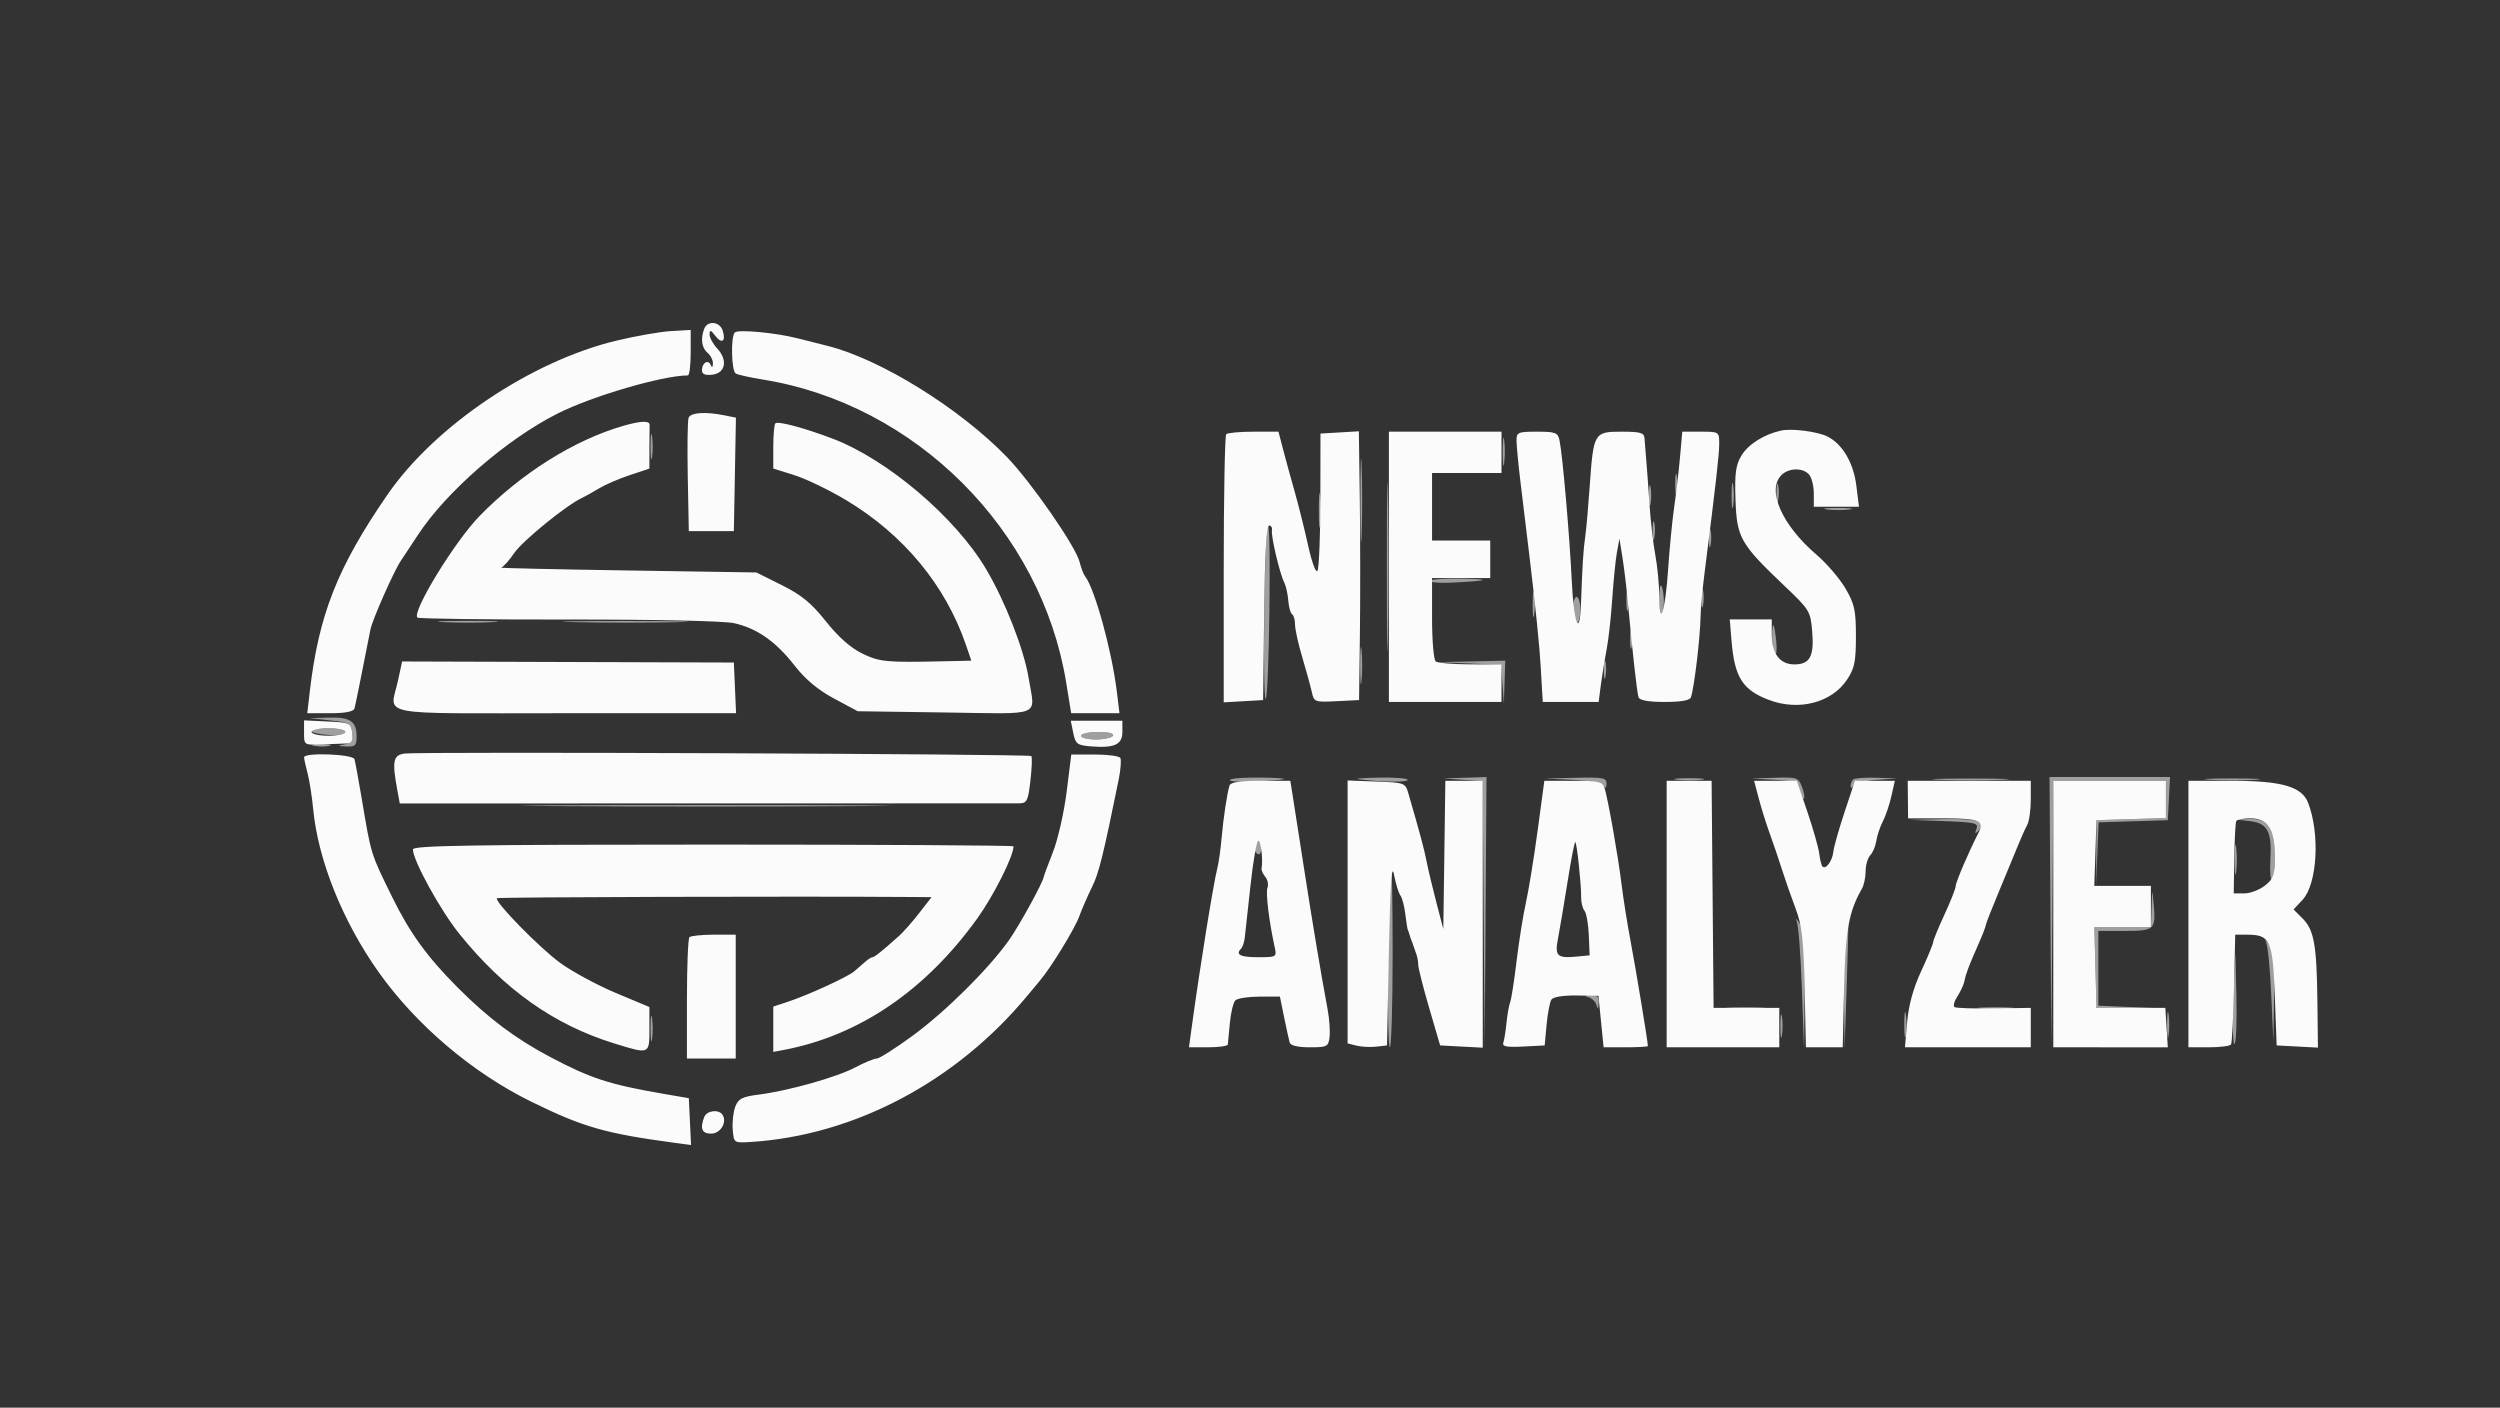 <svg xmlns="http://www.w3.org/2000/svg" width="666" height="375" viewBox="0 0 666 375" version="1.1"><rect x="0" y="0" width="666" height="375" fill="#333333" stroke="none"/><path d="M 173.300 119 C 173.300 122.025, 173.487 123.263, 173.716 121.750 C 173.945 120.237, 173.945 117.763, 173.716 116.250 C 173.487 114.737, 173.300 115.975, 173.300 119 M 369.452 151 C 369.452 171.075, 369.585 179.288, 369.749 169.250 C 369.912 159.213, 369.912 142.788, 369.749 132.750 C 369.585 122.713, 369.452 130.925, 369.452 151 M 400.310 120.500 C 400.315 123.800, 400.502 125.029, 400.725 123.232 C 400.947 121.435, 400.943 118.735, 400.715 117.232 C 400.486 115.729, 400.304 117.200, 400.310 120.500 M 362.413 133.500 C 362.414 143.400, 362.564 147.315, 362.746 142.199 C 362.928 137.084, 362.927 128.984, 362.744 124.199 C 362.561 119.415, 362.412 123.600, 362.413 133.500 M 446.272 129 C 446.272 131.475, 446.467 132.488, 446.706 131.250 C 446.944 130.012, 446.944 127.987, 446.706 126.750 C 446.467 125.513, 446.272 126.525, 446.272 129 M 461.300 132 C 461.300 135.025, 461.487 136.262, 461.716 134.750 C 461.945 133.238, 461.945 130.762, 461.716 129.250 C 461.487 127.737, 461.300 128.975, 461.300 132 M 439.272 132 C 439.272 134.475, 439.467 135.488, 439.706 134.250 C 439.944 133.012, 439.944 130.988, 439.706 129.750 C 439.467 128.512, 439.272 129.525, 439.272 132 M 473.252 131.500 C 473.263 133.700, 473.468 134.482, 473.707 133.238 C 473.946 131.994, 473.937 130.194, 473.687 129.238 C 473.437 128.282, 473.241 129.300, 473.252 131.500 M 351.336 136 C 351.336 140.125, 351.513 141.813, 351.728 139.750 C 351.944 137.688, 351.944 134.313, 351.728 132.250 C 351.513 130.188, 351.336 131.875, 351.336 136 M 486.768 135.725 C 488.565 135.947, 491.265 135.943, 492.768 135.715 C 494.271 135.486, 492.800 135.304, 489.500 135.310 C 486.200 135.315, 484.971 135.502, 486.768 135.725 M 440.252 141.500 C 440.263 143.700, 440.468 144.482, 440.707 143.238 C 440.946 141.994, 440.937 140.194, 440.687 139.238 C 440.437 138.282, 440.241 139.300, 440.252 141.500 M 336.785 163.452 C 336.628 176.350, 336.807 186.588, 337.183 186.202 C 338.102 185.256, 338.692 139.998, 337.785 139.999 C 337.392 140, 336.942 150.553, 336.785 163.452 M 455.252 143.500 C 455.263 145.700, 455.468 146.482, 455.707 145.238 C 455.946 143.994, 455.937 142.194, 455.687 141.238 C 455.437 140.282, 455.241 141.300, 455.252 143.500 M 380.999 154.750 C 380.998 155.162, 383.585 155.373, 386.749 155.217 C 396.783 154.724, 397.767 154.305, 389.250 154.150 C 384.712 154.067, 380.999 154.338, 380.999 154.750 M 408.300 161 C 408.300 164.025, 408.487 165.262, 408.716 163.750 C 408.945 162.238, 408.945 159.762, 408.716 158.250 C 408.487 156.738, 408.300 157.975, 408.300 161 M 433.272 160 C 433.272 162.475, 433.467 163.488, 433.706 162.250 C 433.944 161.012, 433.944 158.988, 433.706 157.750 C 433.467 156.512, 433.272 157.525, 433.272 160 M 442.015 160.250 C 442.024 162.799, 442.354 163.990, 442.839 163.227 C 443.599 162.028, 443.222 156, 442.387 156 C 442.174 156, 442.007 157.912, 442.015 160.250 M 453.252 159.500 C 453.263 161.700, 453.468 162.482, 453.707 161.238 C 453.946 159.994, 453.937 158.194, 453.687 157.238 C 453.437 156.282, 453.241 157.300, 453.252 159.500 M 419 162.500 C 419 164.425, 419.450 166, 420 166 C 420.550 166, 421 164.425, 421 162.500 C 421 160.575, 420.550 159, 420 159 C 419.450 159, 419 160.575, 419 162.500 M 118.292 165.742 C 122.027 165.935, 127.877 165.934, 131.292 165.739 C 134.706 165.545, 131.650 165.387, 124.500 165.389 C 117.350 165.390, 114.556 165.550, 118.292 165.742 M 153.310 165.748 C 160.905 165.918, 173.055 165.918, 180.310 165.747 C 187.564 165.576, 181.350 165.437, 166.500 165.438 C 151.650 165.438, 145.714 165.578, 153.310 165.748 M 472.079 169.691 C 472.036 171.996, 472.356 174.102, 472.791 174.371 C 473.226 174.640, 473.418 173.204, 473.219 171.180 C 472.672 165.646, 472.168 164.987, 472.079 169.691 M 434.252 170.500 C 434.263 172.700, 434.468 173.482, 434.707 172.238 C 434.946 170.994, 434.937 169.194, 434.687 168.238 C 434.437 167.282, 434.241 168.300, 434.252 170.500 M 362.343 177.500 C 362.346 181.900, 362.522 183.576, 362.733 181.224 C 362.945 178.872, 362.942 175.272, 362.727 173.224 C 362.512 171.176, 362.339 173.100, 362.343 177.500 M 427.252 178.500 C 427.263 180.700, 427.468 181.482, 427.707 180.238 C 427.946 178.994, 427.937 177.194, 427.687 176.238 C 427.437 175.282, 427.241 176.300, 427.252 178.500 M 391.199 176.744 L 399.898 177.076 400.264 182.288 L 400.630 187.500 400.815 181.750 L 401 176 391.750 176.206 L 382.500 176.411 391.199 176.744 M 88 191.913 C 93.043 192.451, 93.526 192.722, 93.809 195.173 C 94.054 197.292, 93.640 197.937, 91.809 198.287 C 89.757 198.679, 89.806 198.743, 92.250 198.864 C 94.628 198.982, 95 198.621, 95 196.200 C 95 192.149, 93.269 190.978, 87.550 191.163 L 82.500 191.326 88 191.913 M 83.001 194.750 C 83.001 195.162, 85.026 195.631, 87.501 195.790 C 90.135 195.960, 92 195.649, 92 195.040 C 92 194.468, 89.975 194, 87.500 194 C 85.025 194, 83 194.338, 83.001 194.750 M 288 196 C 288 196.550, 289.773 197, 291.941 197 C 294.109 197, 296.160 196.550, 296.500 196 C 296.878 195.389, 295.344 195, 292.559 195 C 290.052 195, 288 195.450, 288 196 M 83.762 198.707 C 85.006 198.946, 86.806 198.937, 87.762 198.687 C 88.718 198.437, 87.700 198.241, 85.500 198.252 C 83.300 198.263, 82.518 198.468, 83.762 198.707 M 327.652 207.750 C 327.395 208.162, 329.956 208.374, 333.343 208.220 C 343.695 207.750, 344.921 207.307, 336.309 207.150 C 331.804 207.067, 327.908 207.338, 327.652 207.750 M 362 207.614 C 367.982 208.366, 375.001 208.440, 375.001 207.750 C 375 207.338, 371.512 207.067, 367.250 207.150 C 362.988 207.232, 360.625 207.441, 362 207.614 M 389.737 207.737 L 394.975 208.104 395.250 243.802 L 395.526 279.500 395.763 243.250 L 396 207 390.250 207.185 L 384.500 207.370 389.737 207.737 M 418.971 207.747 C 423.337 207.951, 426.759 208.596, 427.206 209.298 C 427.725 210.116, 427.974 209.941, 427.985 208.750 C 427.998 207.208, 427.021 207.024, 419.750 207.199 L 411.500 207.397 418.971 207.747 M 446.750 207.723 C 448.538 207.945, 451.462 207.945, 453.250 207.723 C 455.038 207.502, 453.575 207.320, 450 207.320 C 446.425 207.320, 444.962 207.502, 446.750 207.723 M 472.653 207.738 C 478.300 208.061, 478.859 208.302, 479.452 210.663 C 479.807 212.078, 480.313 213.020, 480.577 212.757 C 480.840 212.493, 480.605 211.090, 480.053 209.639 C 479.103 207.142, 478.713 207.010, 472.775 207.193 L 466.500 207.385 472.653 207.738 M 493.667 207.667 C 493.300 208.033, 493.007 208.821, 493.015 209.417 C 493.025 210.104, 493.307 210.065, 493.787 209.310 C 494.203 208.656, 497.009 207.952, 500.022 207.745 L 505.500 207.370 499.917 207.185 C 496.846 207.083, 494.033 207.300, 493.667 207.667 M 516.750 207.744 C 521.288 207.929, 528.712 207.929, 533.250 207.744 C 537.788 207.559, 534.075 207.407, 525 207.407 C 515.925 207.407, 512.212 207.559, 516.750 207.744 M 546.237 243.250 L 546.474 279.500 546.750 243.750 L 547.025 208 562.013 208 L 577 208 577 212.962 L 577 217.925 567.750 218.212 L 558.500 218.500 558.438 227.253 L 558.376 236.005 558.726 227.540 L 559.077 219.074 568.288 218.787 L 577.500 218.500 577.800 212.750 L 578.100 207 562.050 207 L 546 207 546.237 243.250 M 588.789 207.741 C 592.248 207.937, 597.648 207.936, 600.789 207.738 C 603.930 207.540, 601.100 207.380, 594.500 207.382 C 587.900 207.384, 585.330 207.546, 588.789 207.741 M 148.250 214.750 C 170.112 214.900, 205.887 214.900, 227.750 214.750 C 249.612 214.599, 231.725 214.476, 188 214.476 C 144.275 214.476, 126.387 214.599, 148.250 214.750 M 517.842 218.746 C 526.173 219.042, 527.114 219.263, 526.533 220.789 C 526.036 222.093, 526.160 222.224, 527.054 221.337 C 529.525 218.885, 526.877 218, 517.691 218.208 L 508.500 218.415 517.842 218.746 M 599.247 218.728 C 604.041 219.230, 605.266 221.482, 604.834 228.999 C 604.650 232.198, 604.837 234.605, 605.250 234.348 C 605.663 234.092, 606 231.309, 606 228.163 C 606 220.618, 604.177 217.941, 599.193 218.168 L 595.500 218.336 599.247 218.728 M 595.320 229 C 595.320 232.575, 595.502 234.037, 595.723 232.250 C 595.945 230.463, 595.945 227.537, 595.723 225.750 C 595.502 223.963, 595.320 225.425, 595.320 229 M 334 225.441 C 334 226.234, 334.450 227.160, 335 227.500 C 335.550 227.840, 336 227.191, 336 226.059 C 336 224.927, 335.550 224, 335 224 C 334.450 224, 334 224.648, 334 225.441 M 369.783 254.001 C 369.628 267.751, 369.837 279.001, 370.250 279.001 C 370.663 279, 371 267.750, 371 254 C 371 240.250, 370.790 229, 370.533 229 C 370.277 229, 369.939 240.250, 369.783 254.001 M 573.175 241.750 L 573 247 565.466 247 L 557.932 247 558.216 257.750 L 558.500 268.500 567.500 268.566 L 576.500 268.631 567.750 268.277 L 559 267.922 559 257.961 L 559 248 566.031 248 C 573.975 248, 574.343 247.660, 573.738 240.864 C 573.354 236.550, 573.347 236.560, 573.175 241.750 M 478.664 245.500 C 479.106 246.600, 479.721 254.700, 480.032 263.500 L 480.597 279.500 480.763 264 C 480.896 251.608, 480.622 247.999, 479.395 246 C 478.537 244.600, 478.215 244.380, 478.664 245.500 M 491.624 247.539 C 491.281 248.432, 491.091 255.989, 491.201 264.332 L 491.403 279.500 491.951 263 C 492.253 253.925, 492.443 246.368, 492.374 246.207 C 492.304 246.046, 491.966 246.645, 491.624 247.539 M 603.676 251 C 604.129 251.825, 604.751 258.125, 605.059 265 L 605.618 277.500 605.809 265.441 C 605.962 255.753, 605.691 253.001, 604.426 251.441 C 603.560 250.374, 603.223 250.175, 603.676 251 M 594.995 266.204 C 594.723 273.191, 594.852 278.553, 595.283 278.120 C 595.714 277.688, 595.937 271.971, 595.779 265.417 L 595.491 253.500 594.995 266.204 M 423.189 265.677 C 424.117 265.923, 425.077 266.883, 425.323 267.811 C 425.638 269.008, 425.802 268.844, 425.884 267.250 C 425.973 265.518, 425.482 265.027, 423.750 265.116 C 422.156 265.198, 421.992 265.362, 423.189 265.677 M 460.750 268.732 C 463.087 268.943, 466.913 268.943, 469.250 268.732 C 471.587 268.522, 469.675 268.349, 465 268.349 C 460.325 268.349, 458.413 268.522, 460.750 268.732 M 507.300 273 C 507.300 276.025, 507.487 277.262, 507.716 275.750 C 507.945 274.238, 507.945 271.762, 507.716 270.250 C 507.487 268.738, 507.300 269.975, 507.300 273 M 527.776 268.733 C 530.128 268.945, 533.728 268.942, 535.776 268.727 C 537.824 268.512, 535.900 268.339, 531.500 268.343 C 527.100 268.346, 525.424 268.522, 527.776 268.733 M 577.300 273 C 577.300 276.025, 577.487 277.262, 577.716 275.750 C 577.945 274.238, 577.945 271.762, 577.716 270.250 C 577.487 268.738, 577.300 269.975, 577.300 273 M 173.300 274 C 173.300 277.025, 173.487 278.262, 173.716 276.750 C 173.945 275.238, 173.945 272.762, 173.716 271.250 C 173.487 269.738, 173.300 270.975, 173.300 274 M 474.286 273.500 C 474.294 276.250, 474.488 277.256, 474.718 275.736 C 474.947 274.216, 474.941 271.966, 474.704 270.736 C 474.467 269.506, 474.279 270.750, 474.286 273.500" stroke="none" fill="#9f9f9f" fill-rule="evenodd"/><path d="M 187.607 87.582 C 186.585 90.245, 186.926 92.694, 188.500 94 C 189.325 94.685, 189.964 95.977, 189.921 96.872 C 189.870 97.918, 189.661 98.051, 189.336 97.244 C 188.689 95.641, 187 96.640, 187 98.625 C 187 99.680, 187.826 100.038, 189.750 99.816 C 193.279 99.410, 193.937 95.922, 191.066 92.840 C 189.930 91.621, 189.014 89.920, 189.032 89.061 C 189.057 87.806, 189.349 87.877, 190.521 89.427 C 192.275 91.745, 193.439 90.959, 192.524 88.075 C 191.749 85.634, 188.480 85.306, 187.607 87.582 M 164.193 90.752 C 141.455 96.212, 115.864 113.429, 103.229 131.768 C 89.890 151.131, 84.899 163.781, 82.523 184.250 L 81.856 190 87.959 190 C 91.985 190, 94.184 189.574, 94.420 188.750 C 94.724 187.686, 95.841 182.172, 98.696 167.653 C 99.200 165.086, 104.949 152.099, 106.767 149.419 C 107.170 148.824, 109.252 145.674, 111.394 142.419 C 118.955 130.926, 134.974 117.011, 148.500 110.188 C 157.749 105.521, 176.393 100.059, 183.250 100.006 C 183.662 100.003, 184 97.277, 184 93.950 L 184 87.899 178.786 88.200 C 175.918 88.365, 169.351 89.513, 164.193 90.752 M 195.750 88.572 C 194.639 89.700, 194.840 98.783, 195.992 99.495 C 196.538 99.833, 199.790 100.560, 203.218 101.112 C 243.903 107.665, 277.433 141.187, 284.049 181.925 L 285.360 190 291.795 190 L 298.230 190 297.527 184.250 C 296.192 173.333, 291.650 156.838, 289.063 153.512 C 288.630 152.955, 287.980 151.260, 287.618 149.745 C 286.639 145.648, 274.648 128.343, 268.165 121.670 C 255.558 108.694, 234.527 95.671, 220.500 92.153 C 218.300 91.601, 214.700 90.692, 212.500 90.132 C 206.584 88.627, 196.611 87.698, 195.750 88.572 M 183.440 111.296 C 183.166 112.009, 183.068 119.096, 183.221 127.046 L 183.500 141.500 189.500 141.500 L 195.500 141.500 195.775 126.380 L 196.051 111.260 192.900 110.630 C 187.865 109.623, 183.977 109.897, 183.440 111.296 M 166 113.456 C 152.980 117.217, 138.804 126.121, 127.721 137.500 C 121.130 144.267, 109.670 163.003, 111.191 164.524 C 111.503 164.837, 129.598 165.072, 151.402 165.047 C 174.705 165.020, 192.908 165.419, 195.565 166.015 C 201.681 167.385, 206.676 170.889, 211.698 177.331 C 214.567 181.011, 217.892 183.787, 222.198 186.095 L 228.500 189.473 251.750 189.803 C 278.190 190.178, 275.754 191.178, 274.032 180.659 C 272.768 172.940, 267.778 160.169, 262.654 151.539 C 254.473 137.760, 236.377 122.390, 221.817 116.855 C 214.359 114.020, 207.223 112.111, 206.560 112.773 C 206.252 113.081, 206 115.916, 206 119.074 L 206 124.814 211.643 126.589 C 214.747 127.565, 220.934 130.552, 225.393 133.226 C 240.702 142.407, 251.850 155.864, 257.306 171.750 L 258.766 176 251.133 176.172 C 236.065 176.511, 234.343 176.344, 229.688 174.091 C 226.635 172.613, 223.335 169.691, 220.035 165.544 C 216.140 160.649, 213.513 158.490, 208.260 155.871 L 201.500 152.500 167 151.969 C 148.025 151.676, 132.950 151.336, 133.500 151.212 C 134.050 151.088, 135.625 149.335, 137 147.316 C 139.207 144.075, 150.937 134.531, 155 132.670 C 155.825 132.292, 157.850 131.159, 159.500 130.153 C 161.150 129.147, 164.863 127.540, 167.750 126.581 L 173 124.839 173 119.420 C 173 116.439, 173.024 113.662, 173.053 113.250 C 173.140 112.012, 170.759 112.082, 166 113.456 M 474.500 114.700 C 470.001 115.681, 465.769 118.332, 463.964 121.299 C 462.391 123.886, 462.101 125.997, 462.338 133.134 C 462.672 143.234, 463.622 144.904, 475.383 156.079 C 482.108 162.469, 482.321 162.821, 482.777 168.327 C 483.318 174.846, 482.139 177, 478.033 177 C 474.204 177, 472 174.140, 472 169.171 L 472 165 466.401 165 L 460.803 165 461.283 170.750 C 462.093 180.446, 464.211 183.789, 471.235 186.460 C 479.174 189.478, 487.955 187.209, 492.035 181.084 C 494.054 178.052, 494.421 176.269, 494.418 169.500 C 494.415 162.535, 494.050 160.881, 491.602 156.715 C 490.055 154.083, 486.572 150.033, 483.860 147.715 C 474.699 139.881, 470.597 130.545, 474.571 126.571 C 476.550 124.593, 480.375 124.542, 481.978 126.473 C 482.650 127.283, 483.200 129.533, 483.200 131.473 L 483.200 135 489.215 135 L 495.230 135 494.519 129.307 C 493.760 123.233, 490.770 118.199, 486.767 116.256 C 484.067 114.946, 477.305 114.088, 474.500 114.700 M 326.667 115.667 C 326.300 116.033, 326 132.257, 326 151.719 L 326 187.105 331.250 186.802 L 336.500 186.500 336.768 163.250 C 336.942 148.207, 337.399 140, 338.062 140 C 338.626 140, 338.977 140.563, 338.842 141.250 C 338.548 142.749, 340.917 152.825, 342.108 155.139 C 342.572 156.040, 343.061 158.212, 343.194 159.965 C 343.328 161.718, 343.789 163.369, 344.219 163.635 C 344.648 163.901, 345 165.141, 345 166.391 C 345 167.641, 345.864 171.551, 346.920 175.082 C 347.976 178.612, 349.115 182.759, 349.451 184.297 C 350.047 187.025, 350.210 187.086, 356.059 186.797 L 362.056 186.500 362.278 169 C 362.400 159.375, 362.387 143.264, 362.250 133.198 L 362 114.895 356.887 115.198 L 351.774 115.500 351.747 133.168 C 351.732 142.885, 351.384 151.379, 350.974 152.042 C 350.552 152.726, 349.478 149.839, 348.494 145.374 C 347.540 141.043, 345.927 134.575, 344.909 131 C 343.891 127.425, 342.502 122.362, 341.822 119.750 L 340.585 115 333.959 115 C 330.315 115, 327.033 115.300, 326.667 115.667 M 370 151 L 370 187 385 187 L 400 187 400 182 L 400 177 391.750 176.985 C 387.212 176.976, 383.050 176.639, 382.500 176.235 C 381.941 175.824, 381.500 170.760, 381.500 164.750 L 381.500 154 389.250 154 L 397 154 397 149 L 397 144 389.250 144 L 381.500 144 381.500 135 L 381.500 126.001 390.750 126 L 400 126 400 120.500 L 400 115 385 115 L 370 115 370 151 M 404 117.341 C 404 118.629, 404.458 123.466, 405.017 128.091 C 405.576 132.716, 406.686 141.900, 407.484 148.500 C 409.025 161.249, 410.177 172.568, 410.437 177.500 C 410.524 179.150, 410.686 181.963, 410.797 183.750 L 411 187 418.439 187 L 425.877 187 426.496 182.250 C 426.836 179.637, 427.515 175.475, 428.005 173 C 428.495 170.525, 429.170 164.450, 429.505 159.500 C 429.840 154.550, 430.409 148.925, 430.771 147 L 431.428 143.500 432.220 148.500 C 432.655 151.250, 433.262 156.200, 433.569 159.500 C 434.911 173.928, 436.104 184.593, 436.505 185.750 C 436.792 186.579, 439.147 187, 443.500 187 C 447.866 187, 450.199 186.582, 450.471 185.750 C 451.383 182.957, 452.947 169.711, 453.040 164 C 453.071 162.075, 453.524 157.125, 454.047 153 C 457.177 128.300, 458 121.050, 458 118.194 C 458 115.035, 457.946 115, 453.080 115 L 448.159 115 447.560 121.750 C 447.230 125.463, 446.535 131.425, 446.015 135 C 445.495 138.575, 444.769 146, 444.402 151.500 C 443.645 162.837, 442.078 167.718, 442.030 158.886 C 442.014 155.799, 441.540 150.849, 440.978 147.886 C 440.416 144.924, 439.705 138.675, 439.399 134 C 439.093 129.325, 438.695 123.925, 438.515 122 C 438.334 120.075, 438.145 117.713, 438.093 116.750 C 438.015 115.287, 437.011 115, 431.975 115 C 424.649 115, 424.494 115.266, 423.499 129.564 C 423.118 135.029, 422.579 141.075, 422.300 143 C 421.798 146.465, 421.539 150.580, 421.183 160.750 C 420.855 170.150, 419.265 166.283, 418.717 154.750 C 418.145 142.740, 416.247 120.971, 415.446 117.250 C 415.016 115.249, 414.355 115, 409.481 115 C 404.401 115, 404 115.171, 404 117.341 M 106.060 181.157 C 103.945 191.019, 98.817 190, 150.546 190 L 196.091 190 195.796 183.250 L 195.500 176.500 151.310 176.358 L 107.120 176.215 106.060 181.157 M 80.999 195.202 C 80.998 198.496, 81.004 198.500, 85.749 198.314 C 88.362 198.211, 91.317 198.099, 92.316 198.064 C 93.697 198.015, 94.057 197.340, 93.816 195.250 C 93.513 192.614, 93.240 192.488, 87.250 192.202 L 81 191.905 80.999 195.202 M 285.912 195.250 C 286.503 198.164, 286.971 198.533, 290.440 198.820 C 296.870 199.351, 299 198.396, 299 194.981 L 299 192 292.126 192 L 285.253 192 285.912 195.250 M 83 195 C 83 195.550, 85.025 196, 87.500 196 C 89.975 196, 92 195.550, 92 195 C 92 194.450, 89.975 194, 87.500 194 C 85.025 194, 83 194.450, 83 195 M 288 196 C 288 196.550, 289.773 197, 291.941 197 C 294.109 197, 296.160 196.550, 296.500 196 C 296.878 195.389, 295.344 195, 292.559 195 C 290.052 195, 288 195.450, 288 196 M 107.750 200.748 C 104.748 201.168, 104.426 202.747, 105.808 210.271 L 106.500 214.042 187.750 214.030 C 232.438 214.023, 270.081 214.014, 271.402 214.009 C 273.595 214.001, 273.865 213.472, 274.507 207.939 C 274.894 204.605, 275.001 201.668, 274.746 201.412 C 274.182 200.849, 111.650 200.202, 107.750 200.748 M 81.006 201.750 C 81.009 202.162, 81.427 204.075, 81.935 206 C 82.443 207.925, 83.115 212.200, 83.428 215.500 C 84.719 229.120, 91.279 245.465, 100.886 259 C 110.870 273.066, 125.871 285.800, 141.500 293.475 C 155.361 300.282, 161.169 301.948, 179.798 304.460 L 184.096 305.039 183.798 298.798 L 183.500 292.557 176.500 291.350 C 162.313 288.903, 157.269 287.255, 146.500 281.549 C 137.314 276.683, 129.987 271.177, 121.936 263.092 C 113.777 254.899, 109.167 248.528, 104.464 238.948 C 98.691 227.186, 98.914 227.908, 96.320 212.500 C 95.486 207.550, 94.638 202.938, 94.434 202.250 C 94.029 200.886, 80.996 200.401, 81.006 201.750 M 284.158 210.911 C 283.477 216.363, 281.843 223.574, 280.525 226.937 C 279.207 230.299, 278.105 233.267, 278.076 233.531 C 277.916 234.980, 271.510 246.649, 268.735 250.544 C 263.266 258.222, 251.915 269.472, 243.163 275.888 C 238.578 279.250, 234.258 282, 233.562 282 C 232.867 282, 230.318 283.049, 227.899 284.330 C 222.926 286.964, 210.146 290.574, 202.172 291.595 C 197.685 292.171, 196.692 292.681, 195.874 294.833 C 195.339 296.238, 195.037 298.987, 195.201 300.944 C 195.500 304.496, 195.505 304.500, 200 304.218 C 227.691 302.484, 254.916 288.036, 273.902 265 C 275.036 263.625, 276.451 261.925, 277.047 261.222 C 279.977 257.768, 286.270 247.502, 287.474 244.211 C 288.221 242.170, 289.767 238.617, 290.908 236.315 C 292.737 232.628, 293.874 228.046, 298.022 207.660 C 298.563 204.998, 298.753 202.410, 298.444 201.910 C 298.135 201.409, 295.072 201, 291.638 201 L 285.395 201 284.158 210.911 M 327.547 209.250 C 326.886 211.364, 325.905 217.884, 325.430 223.322 C 325.181 226.170, 324.697 229.625, 324.356 231 C 323.206 235.623, 319.686 257.444, 317.459 273.750 L 316.742 279 321.871 279 C 324.692 279, 327.040 278.663, 327.088 278.250 C 327.136 277.837, 327.385 275.250, 327.640 272.500 C 327.895 269.750, 328.554 267.050, 329.103 266.500 C 329.653 265.950, 332.547 265.500, 335.535 265.500 L 340.968 265.500 342.091 271 C 342.709 274.025, 343.377 277.063, 343.576 277.750 C 343.802 278.534, 345.790 279, 348.902 279 C 353.573 279, 353.887 278.837, 354.194 276.250 C 354.374 274.738, 354.149 271.475, 353.693 269 C 351.677 258.044, 349.723 246.367, 347.419 231.500 C 346.055 222.700, 344.668 213.813, 344.338 211.750 L 343.737 208 335.837 208 C 330.392 208, 327.816 208.388, 327.547 209.250 M 359 242.939 L 359 277.962 361.379 278.559 C 362.688 278.887, 365.050 279.009, 366.629 278.828 L 369.500 278.500 370 253.500 C 370.361 235.460, 370.740 229.753, 371.363 233 C 371.838 235.475, 372.603 237.969, 373.064 238.543 C 373.525 239.117, 374.117 241.367, 374.379 243.543 C 374.642 245.719, 374.946 247.613, 375.054 247.750 C 375.162 247.887, 375.363 248.450, 375.500 249 C 375.637 249.550, 375.863 250.225, 376 250.500 C 376.137 250.775, 376.345 251.338, 376.461 251.750 C 376.578 252.162, 376.934 253.175, 377.252 254 C 377.571 254.825, 377.825 256.175, 377.816 257 C 377.807 257.825, 379.117 263, 380.726 268.500 L 383.652 278.500 389.326 278.800 L 395 279.100 395 243.550 L 395 208 390.021 208 L 385.042 208 384.771 227.750 L 384.500 247.500 382.671 240.500 C 381.665 236.650, 380.484 231.700, 380.047 229.500 C 379.342 225.954, 378.415 222.489, 375.231 211.500 C 374.373 208.539, 374.261 208.496, 366.681 208.208 L 359 207.916 359 242.939 M 409.626 221.250 C 408.643 228.537, 407.235 237.200, 406.497 240.500 C 405.759 243.800, 404.644 250.775, 404.020 256 C 403.396 261.225, 402.625 266.175, 402.306 267 C 401.986 267.825, 401.547 270.300, 401.328 272.500 C 401.110 274.700, 400.727 277.085, 400.478 277.800 C 400.133 278.789, 401.396 279.027, 405.762 278.800 L 411.500 278.500 412.011 273 C 412.291 269.975, 412.865 266.963, 413.284 266.307 C 413.745 265.587, 416.383 265.147, 419.936 265.197 L 425.825 265.281 426.514 272.140 L 427.203 279 433.101 279 C 436.346 279, 439 278.848, 439 278.663 C 439 277.577, 435.798 258.176, 434.435 251 C 433.547 246.325, 432.438 239.350, 431.971 235.500 C 431.078 228.134, 428.351 212.724, 427.416 209.750 C 426.954 208.282, 425.621 208, 419.139 208 L 411.413 208 409.626 221.250 M 444 243.500 L 444 279 459 279 L 474 279 474.002 273.750 L 474.003 268.500 465.252 268.500 L 456.500 268.500 456.235 238.250 L 455.971 208 449.985 208 L 444 208 444 243.500 M 468.545 212.750 C 469.233 215.363, 470.537 219.525, 471.442 222 C 472.347 224.475, 473.800 228.750, 474.670 231.500 C 475.539 234.250, 477.189 238.975, 478.335 242 C 480.051 246.529, 480.478 250.280, 480.757 263.250 L 481.095 279 486 279 L 490.905 279 491.256 263.250 C 491.597 247.927, 492.499 242.901, 496.007 236.764 C 496.553 235.809, 497 233.703, 497 232.085 C 497 230.467, 497.563 228.548, 498.250 227.821 C 498.938 227.095, 499.660 225.375, 499.854 224 C 500.049 222.625, 500.824 220.310, 501.576 218.855 C 502.328 217.400, 503.358 214.363, 503.865 212.105 L 504.787 208 499.476 208 L 494.164 208 491.417 216.248 C 489.907 220.785, 488.553 225.566, 488.410 226.874 C 488.137 229.360, 486.405 231.739, 485.517 230.850 C 485.232 230.566, 484.840 229.021, 484.645 227.417 C 484.450 225.812, 483.025 220.787, 481.480 216.250 L 478.669 208 472.981 208 L 467.293 208 468.545 212.750 M 508.265 213 L 508.316 218 517.599 218 C 527.150 218, 528.739 218.617, 527.145 221.709 C 524.548 226.746, 521 235.012, 521 236.025 C 521 236.658, 519.650 240.093, 518 243.658 C 516.350 247.223, 515 250.516, 515 250.977 C 515 251.437, 513.572 254.893, 511.827 258.657 C 509.707 263.231, 508.460 267.739, 508.067 272.250 L 507.480 279 524.240 279 L 541 279 541 273.750 L 541.001 268.500 531.250 268.642 C 525.888 268.720, 521.138 268.566, 520.696 268.300 C 520.253 268.033, 520.591 266.746, 521.447 265.441 C 522.302 264.135, 523.159 262.264, 523.351 261.283 C 523.743 259.278, 524.469 257.370, 527.147 251.305 C 528.166 248.998, 529 246.835, 529 246.499 C 529 246.164, 530.639 241.976, 532.642 237.194 C 534.646 232.412, 536.918 226.925, 537.691 225 C 538.464 223.075, 539.525 220.719, 540.048 219.764 C 540.572 218.809, 541 215.771, 541 213.014 L 541 208 524.607 208 L 508.215 208 508.265 213 M 547 243.500 L 547 279 562.250 279.001 L 577.500 279.003 577.173 273.751 L 576.847 268.500 567.673 268.500 L 558.500 268.500 558.216 257.750 L 557.932 247 565.466 247 L 573 247 573 241.500 L 573 236 565.461 236 L 557.922 236 558.211 227.250 L 558.500 218.500 567.750 218.212 L 577 217.925 577 212.962 L 577 208 562 208 L 547 208 547 243.500 M 583 243.500 L 583 279 588.441 279 C 591.434 279, 594.092 278.660, 594.349 278.245 C 594.605 277.829, 594.961 271.079, 595.140 263.245 L 595.464 249 598.541 249 C 604.804 249, 605.446 250.391, 606 265.166 L 606.500 278.500 612 278.792 L 617.500 279.085 617.354 266.792 C 617.175 251.699, 616.467 247.739, 613.399 244.672 L 611.009 242.282 613.429 239.671 C 617.332 235.460, 618.077 222.040, 614.864 213.822 C 613.189 209.537, 607.808 208, 594.480 208 L 583 208 583 243.500 M 595.733 218.750 C 595.522 219.162, 595.285 223.662, 595.207 228.750 L 595.066 238 597.898 238 C 599.456 238, 601.916 237.067, 603.365 235.927 C 605.662 234.121, 606 233.122, 606 228.150 C 606 220.886, 604.153 218, 599.502 218 C 597.641 218, 595.945 218.338, 595.733 218.750 M 333.147 235.750 C 332.447 242.213, 331.756 248.509, 331.611 249.743 C 331.466 250.976, 331.045 252.289, 330.674 252.659 C 329.035 254.299, 330.355 255, 335.079 255 C 340.099 255, 340.152 254.967, 339.561 252.250 C 338.045 245.269, 337.144 237.789, 337.658 236.449 C 337.969 235.638, 337.708 234.353, 337.077 233.593 C 336.446 232.832, 335.999 231.826, 336.083 231.355 C 336.502 229.024, 335.905 224, 335.209 224 C 334.774 224, 333.846 229.287, 333.147 235.750 M 417.626 234.746 C 416.691 240.661, 415.548 247.448, 415.084 249.828 C 414.130 254.733, 414.745 255.339, 420.144 254.820 L 423.478 254.500 423.255 249.122 C 423.133 246.164, 422.615 243.239, 422.105 242.622 C 421.594 242.005, 421.194 240.375, 421.216 239 C 421.268 235.733, 420.112 224.778, 419.669 224.335 C 419.479 224.146, 418.560 228.831, 417.626 234.746 M 110 226.278 C 110 229.193, 117.308 242.488, 122.358 248.761 C 134.307 263.605, 147.601 273.017, 163.594 277.956 C 173.111 280.896, 173 280.941, 173 274.137 L 173 268.274 164.028 264.512 C 159.093 262.442, 152.440 258.846, 149.243 256.520 C 143.700 252.487, 131.579 240.088, 132.388 239.279 C 132.688 238.978, 213.046 238.743, 242.334 238.957 L 248.168 239 244.862 243.250 C 243.044 245.588, 240.644 248.315, 239.528 249.311 C 234.899 253.443, 232.954 255, 232.421 255 C 232.111 255, 231.230 255.563, 230.463 256.250 C 229.697 256.938, 228.377 258.082, 227.530 258.794 C 225.729 260.308, 215.153 265.141, 209.750 266.920 L 206 268.155 206 274.191 L 206 280.227 208.750 279.709 C 228.838 275.924, 246.561 263.884, 260.364 244.646 C 264.758 238.521, 270 228.085, 270 225.462 C 270 225.208, 234 225, 190 225 C 125.725 225, 110 225.251, 110 226.278 M 183.667 249.667 C 183.300 250.033, 183 257.458, 183 266.167 L 183 282 189.500 282 L 196 282 196 265.500 L 196 249 190.167 249 C 186.958 249, 184.033 249.300, 183.667 249.667 M 187.607 297.582 C 186.427 300.656, 186.983 302, 189.433 302 C 191.913 302, 193.748 299.020, 192.506 297.009 C 191.536 295.441, 188.283 295.821, 187.607 297.582" stroke="none" fill="#fbfbfb" fill-rule="evenodd"/></svg>